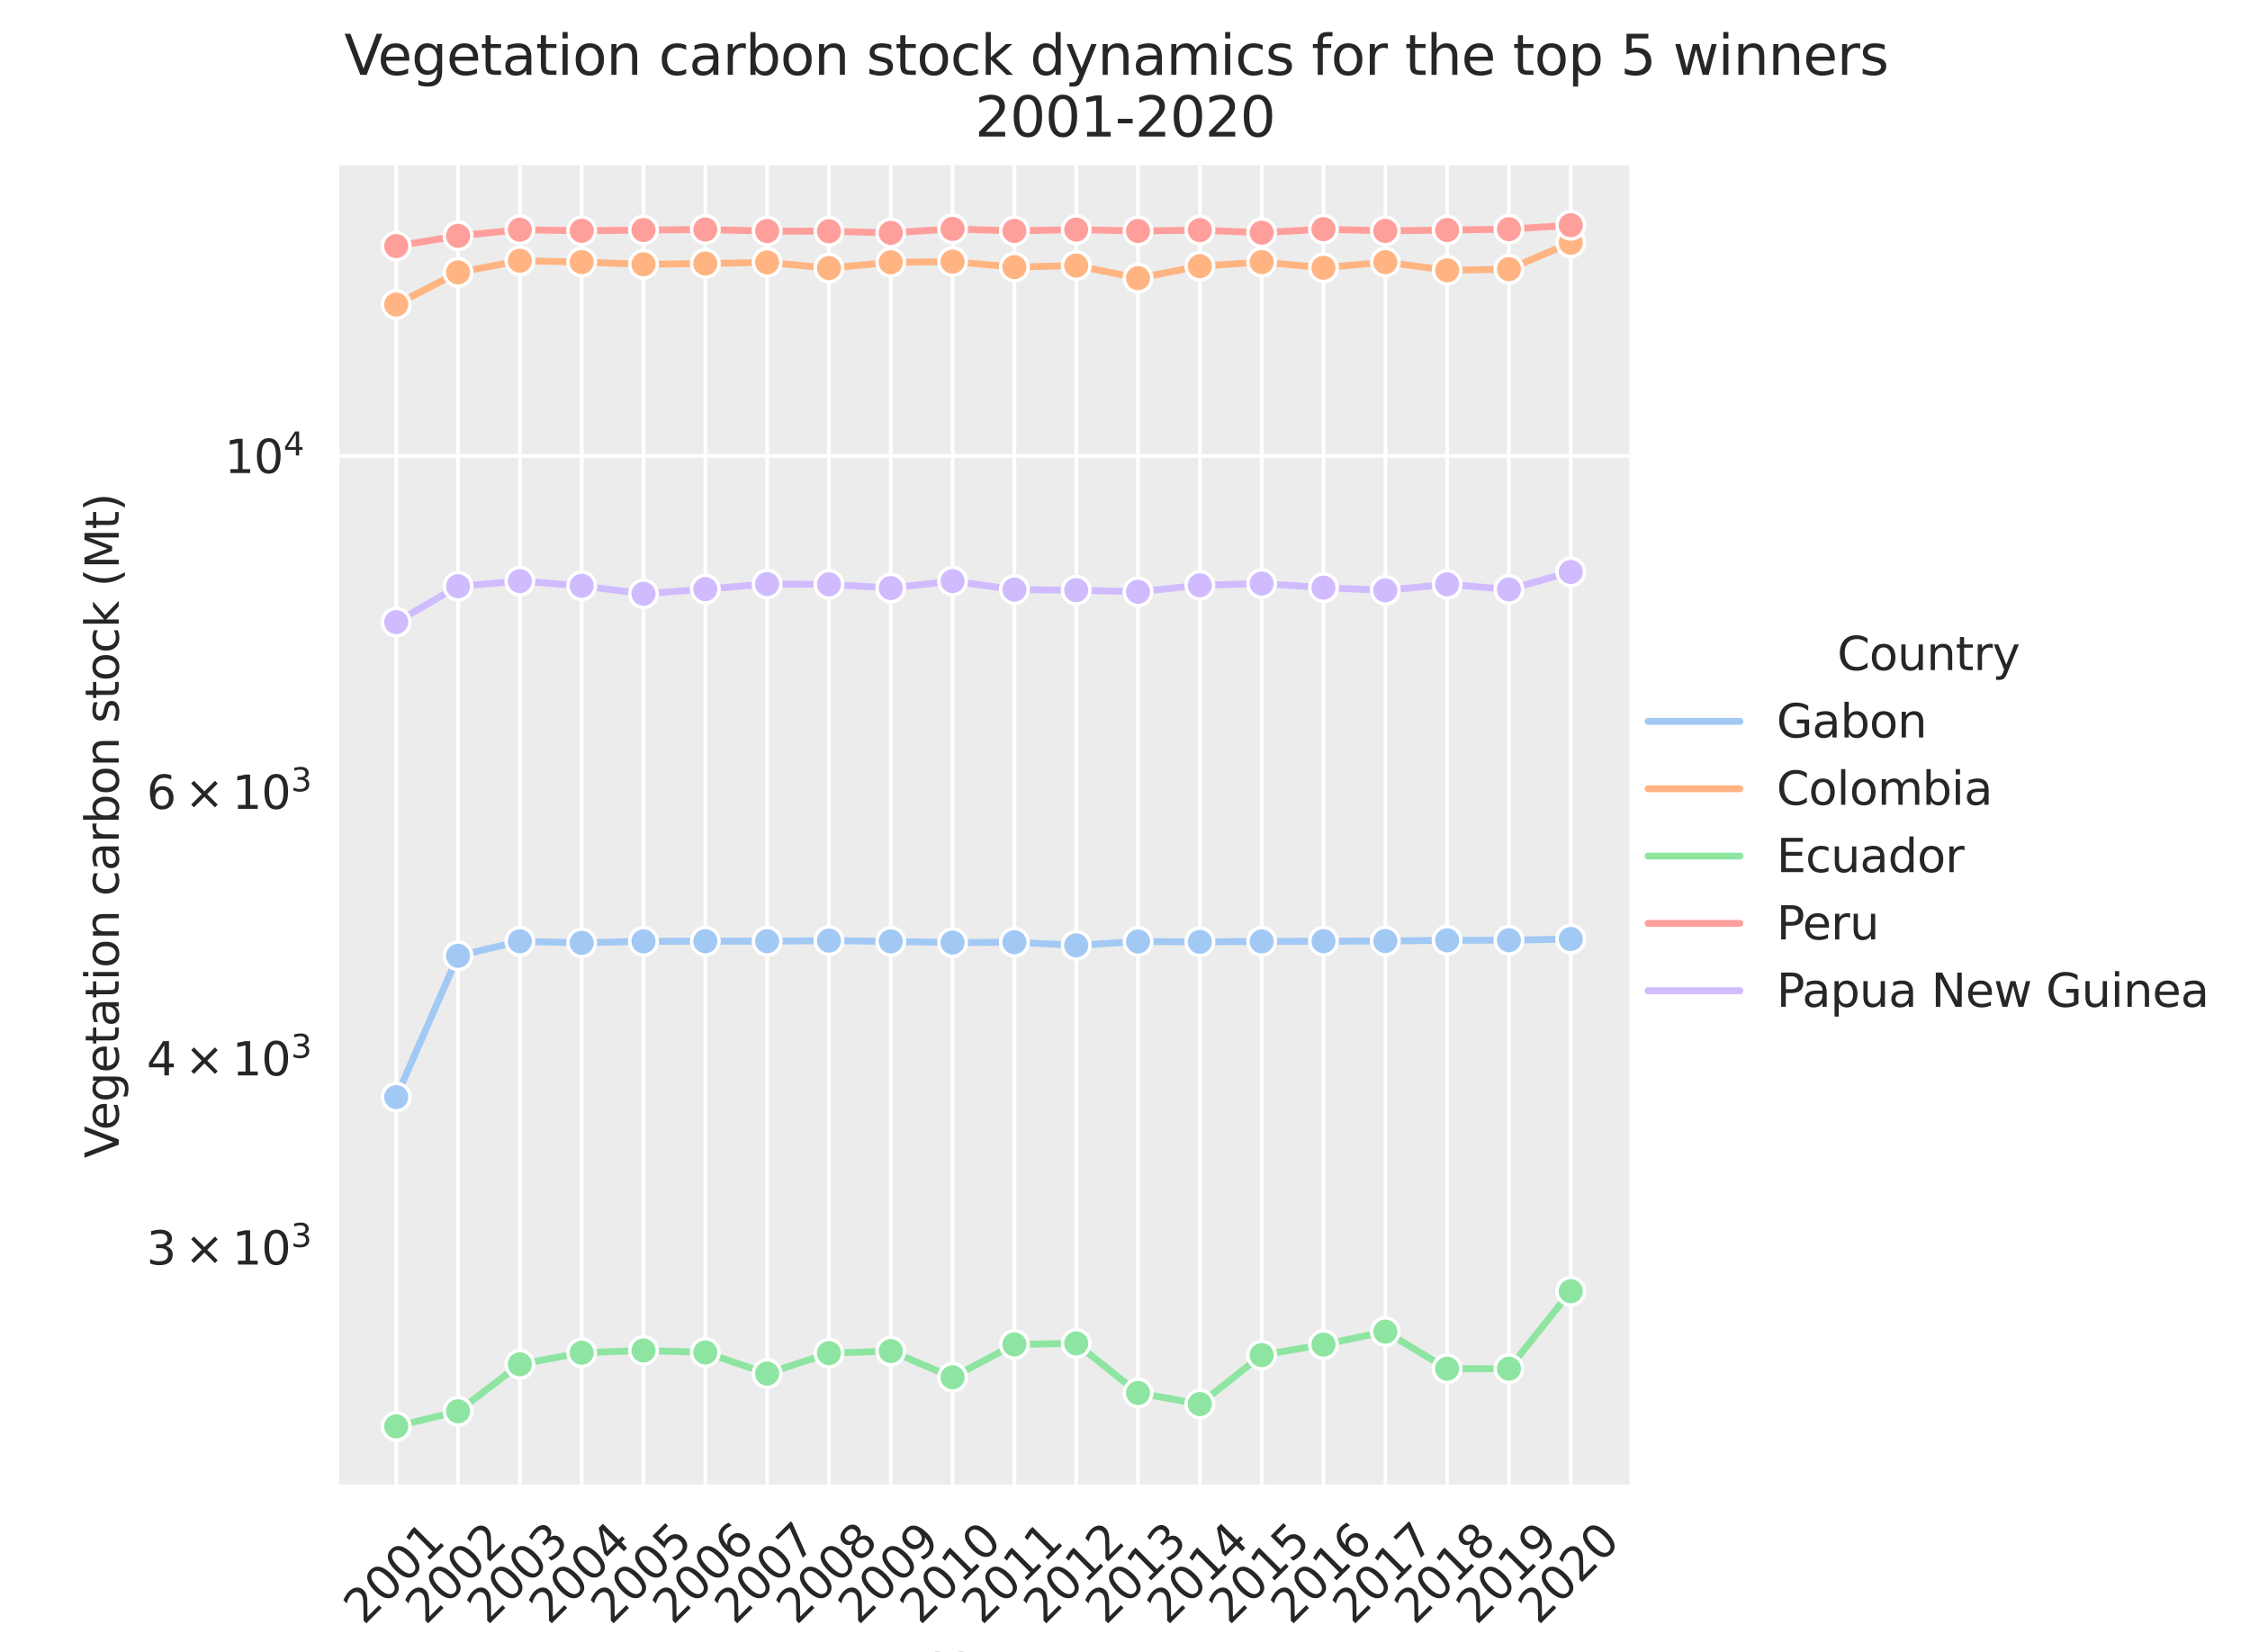 <?xml version="1.0" encoding="utf-8" standalone="no"?>
<!DOCTYPE svg PUBLIC "-//W3C//DTD SVG 1.1//EN"
  "http://www.w3.org/Graphics/SVG/1.1/DTD/svg11.dtd">
<svg xmlns:xlink="http://www.w3.org/1999/xlink" width="490.32pt" height="360pt" viewBox="0 0 490.32 360" xmlns="http://www.w3.org/2000/svg" version="1.1">
 <defs>
  <style type="text/css">*{stroke-linejoin: round; stroke-linecap: butt}</style>
 </defs>
 <g id="figure_1">
  <g id="patch_1">
   <path d="M 0 360 
L 490.32 360 
L 490.32 0 
L 0 0 
z
" style="fill: #ffffff"/>
  </g>
  <g id="axes_1">
   <g id="patch_2">
    <path d="M 73.548 324 
L 355.097 324 
L 355.097 36 
L 73.548 36 
z
" style="fill: #ececec"/>
   </g>
   <g id="matplotlib.axis_1">
    <g id="xtick_1">
     <g id="line2d_1">
      <path d="M 86.346 324 
L 86.346 36 
" clip-path="url(#ped0348fc4e)" style="fill: none; stroke: #ffffff; stroke-width: 0.8; stroke-linecap: round"/>
     </g>
     <g id="text_1">
      <!-- 2001 -->
      <g style="fill: #262626" transform="translate(79.299 354.369)rotate(-45)scale(0.1 -0.1)">
       <defs>
        <path id="DejaVuSans-32" d="M 1228 531 
L 3431 531 
L 3431 0 
L 469 0 
L 469 531 
Q 828 903 1448 1529 
Q 2069 2156 2228 2338 
Q 2531 2678 2651 2914 
Q 2772 3150 2772 3378 
Q 2772 3750 2511 3984 
Q 2250 4219 1831 4219 
Q 1534 4219 1204 4116 
Q 875 4013 500 3803 
L 500 4441 
Q 881 4594 1212 4672 
Q 1544 4750 1819 4750 
Q 2544 4750 2975 4387 
Q 3406 4025 3406 3419 
Q 3406 3131 3298 2873 
Q 3191 2616 2906 2266 
Q 2828 2175 2409 1742 
Q 1991 1309 1228 531 
z
" transform="scale(0.016)"/>
        <path id="DejaVuSans-30" d="M 2034 4250 
Q 1547 4250 1301 3770 
Q 1056 3291 1056 2328 
Q 1056 1369 1301 889 
Q 1547 409 2034 409 
Q 2525 409 2770 889 
Q 3016 1369 3016 2328 
Q 3016 3291 2770 3770 
Q 2525 4250 2034 4250 
z
M 2034 4750 
Q 2819 4750 3233 4129 
Q 3647 3509 3647 2328 
Q 3647 1150 3233 529 
Q 2819 -91 2034 -91 
Q 1250 -91 836 529 
Q 422 1150 422 2328 
Q 422 3509 836 4129 
Q 1250 4750 2034 4750 
z
" transform="scale(0.016)"/>
        <path id="DejaVuSans-31" d="M 794 531 
L 1825 531 
L 1825 4091 
L 703 3866 
L 703 4441 
L 1819 4666 
L 2450 4666 
L 2450 531 
L 3481 531 
L 3481 0 
L 794 0 
L 794 531 
z
" transform="scale(0.016)"/>
       </defs>
       <use xlink:href="#DejaVuSans-32"/>
       <use xlink:href="#DejaVuSans-30" x="63.623"/>
       <use xlink:href="#DejaVuSans-30" x="127.246"/>
       <use xlink:href="#DejaVuSans-31" x="190.869"/>
      </g>
     </g>
    </g>
    <g id="xtick_2">
     <g id="line2d_2">
      <path d="M 99.817 324 
L 99.817 36 
" clip-path="url(#ped0348fc4e)" style="fill: none; stroke: #ffffff; stroke-width: 0.8; stroke-linecap: round"/>
     </g>
     <g id="text_2">
      <!-- 2002 -->
      <g style="fill: #262626" transform="translate(92.77 354.369)rotate(-45)scale(0.1 -0.1)">
       <use xlink:href="#DejaVuSans-32"/>
       <use xlink:href="#DejaVuSans-30" x="63.623"/>
       <use xlink:href="#DejaVuSans-30" x="127.246"/>
       <use xlink:href="#DejaVuSans-32" x="190.869"/>
      </g>
     </g>
    </g>
    <g id="xtick_3">
     <g id="line2d_3">
      <path d="M 113.288 324 
L 113.288 36 
" clip-path="url(#ped0348fc4e)" style="fill: none; stroke: #ffffff; stroke-width: 0.8; stroke-linecap: round"/>
     </g>
     <g id="text_3">
      <!-- 2003 -->
      <g style="fill: #262626" transform="translate(106.241 354.369)rotate(-45)scale(0.1 -0.1)">
       <defs>
        <path id="DejaVuSans-33" d="M 2597 2516 
Q 3050 2419 3304 2112 
Q 3559 1806 3559 1356 
Q 3559 666 3084 287 
Q 2609 -91 1734 -91 
Q 1441 -91 1130 -33 
Q 819 25 488 141 
L 488 750 
Q 750 597 1062 519 
Q 1375 441 1716 441 
Q 2309 441 2620 675 
Q 2931 909 2931 1356 
Q 2931 1769 2642 2001 
Q 2353 2234 1838 2234 
L 1294 2234 
L 1294 2753 
L 1863 2753 
Q 2328 2753 2575 2939 
Q 2822 3125 2822 3475 
Q 2822 3834 2567 4026 
Q 2313 4219 1838 4219 
Q 1578 4219 1281 4162 
Q 984 4106 628 3988 
L 628 4550 
Q 988 4650 1302 4700 
Q 1616 4750 1894 4750 
Q 2613 4750 3031 4423 
Q 3450 4097 3450 3541 
Q 3450 3153 3228 2886 
Q 3006 2619 2597 2516 
z
" transform="scale(0.016)"/>
       </defs>
       <use xlink:href="#DejaVuSans-32"/>
       <use xlink:href="#DejaVuSans-30" x="63.623"/>
       <use xlink:href="#DejaVuSans-30" x="127.246"/>
       <use xlink:href="#DejaVuSans-33" x="190.869"/>
      </g>
     </g>
    </g>
    <g id="xtick_4">
     <g id="line2d_4">
      <path d="M 126.759 324 
L 126.759 36 
" clip-path="url(#ped0348fc4e)" style="fill: none; stroke: #ffffff; stroke-width: 0.8; stroke-linecap: round"/>
     </g>
     <g id="text_4">
      <!-- 2004 -->
      <g style="fill: #262626" transform="translate(119.713 354.369)rotate(-45)scale(0.1 -0.1)">
       <defs>
        <path id="DejaVuSans-34" d="M 2419 4116 
L 825 1625 
L 2419 1625 
L 2419 4116 
z
M 2253 4666 
L 3047 4666 
L 3047 1625 
L 3713 1625 
L 3713 1100 
L 3047 1100 
L 3047 0 
L 2419 0 
L 2419 1100 
L 313 1100 
L 313 1709 
L 2253 4666 
z
" transform="scale(0.016)"/>
       </defs>
       <use xlink:href="#DejaVuSans-32"/>
       <use xlink:href="#DejaVuSans-30" x="63.623"/>
       <use xlink:href="#DejaVuSans-30" x="127.246"/>
       <use xlink:href="#DejaVuSans-34" x="190.869"/>
      </g>
     </g>
    </g>
    <g id="xtick_5">
     <g id="line2d_5">
      <path d="M 140.231 324 
L 140.231 36 
" clip-path="url(#ped0348fc4e)" style="fill: none; stroke: #ffffff; stroke-width: 0.8; stroke-linecap: round"/>
     </g>
     <g id="text_5">
      <!-- 2005 -->
      <g style="fill: #262626" transform="translate(133.184 354.369)rotate(-45)scale(0.1 -0.1)">
       <defs>
        <path id="DejaVuSans-35" d="M 691 4666 
L 3169 4666 
L 3169 4134 
L 1269 4134 
L 1269 2991 
Q 1406 3038 1543 3061 
Q 1681 3084 1819 3084 
Q 2600 3084 3056 2656 
Q 3513 2228 3513 1497 
Q 3513 744 3044 326 
Q 2575 -91 1722 -91 
Q 1428 -91 1123 -41 
Q 819 9 494 109 
L 494 744 
Q 775 591 1075 516 
Q 1375 441 1709 441 
Q 2250 441 2565 725 
Q 2881 1009 2881 1497 
Q 2881 1984 2565 2268 
Q 2250 2553 1709 2553 
Q 1456 2553 1204 2497 
Q 953 2441 691 2322 
L 691 4666 
z
" transform="scale(0.016)"/>
       </defs>
       <use xlink:href="#DejaVuSans-32"/>
       <use xlink:href="#DejaVuSans-30" x="63.623"/>
       <use xlink:href="#DejaVuSans-30" x="127.246"/>
       <use xlink:href="#DejaVuSans-35" x="190.869"/>
      </g>
     </g>
    </g>
    <g id="xtick_6">
     <g id="line2d_6">
      <path d="M 153.702 324 
L 153.702 36 
" clip-path="url(#ped0348fc4e)" style="fill: none; stroke: #ffffff; stroke-width: 0.8; stroke-linecap: round"/>
     </g>
     <g id="text_6">
      <!-- 2006 -->
      <g style="fill: #262626" transform="translate(146.655 354.369)rotate(-45)scale(0.1 -0.1)">
       <defs>
        <path id="DejaVuSans-36" d="M 2113 2584 
Q 1688 2584 1439 2293 
Q 1191 2003 1191 1497 
Q 1191 994 1439 701 
Q 1688 409 2113 409 
Q 2538 409 2786 701 
Q 3034 994 3034 1497 
Q 3034 2003 2786 2293 
Q 2538 2584 2113 2584 
z
M 3366 4563 
L 3366 3988 
Q 3128 4100 2886 4159 
Q 2644 4219 2406 4219 
Q 1781 4219 1451 3797 
Q 1122 3375 1075 2522 
Q 1259 2794 1537 2939 
Q 1816 3084 2150 3084 
Q 2853 3084 3261 2657 
Q 3669 2231 3669 1497 
Q 3669 778 3244 343 
Q 2819 -91 2113 -91 
Q 1303 -91 875 529 
Q 447 1150 447 2328 
Q 447 3434 972 4092 
Q 1497 4750 2381 4750 
Q 2619 4750 2861 4703 
Q 3103 4656 3366 4563 
z
" transform="scale(0.016)"/>
       </defs>
       <use xlink:href="#DejaVuSans-32"/>
       <use xlink:href="#DejaVuSans-30" x="63.623"/>
       <use xlink:href="#DejaVuSans-30" x="127.246"/>
       <use xlink:href="#DejaVuSans-36" x="190.869"/>
      </g>
     </g>
    </g>
    <g id="xtick_7">
     <g id="line2d_7">
      <path d="M 167.173 324 
L 167.173 36 
" clip-path="url(#ped0348fc4e)" style="fill: none; stroke: #ffffff; stroke-width: 0.8; stroke-linecap: round"/>
     </g>
     <g id="text_7">
      <!-- 2007 -->
      <g style="fill: #262626" transform="translate(160.126 354.369)rotate(-45)scale(0.1 -0.1)">
       <defs>
        <path id="DejaVuSans-37" d="M 525 4666 
L 3525 4666 
L 3525 4397 
L 1831 0 
L 1172 0 
L 2766 4134 
L 525 4134 
L 525 4666 
z
" transform="scale(0.016)"/>
       </defs>
       <use xlink:href="#DejaVuSans-32"/>
       <use xlink:href="#DejaVuSans-30" x="63.623"/>
       <use xlink:href="#DejaVuSans-30" x="127.246"/>
       <use xlink:href="#DejaVuSans-37" x="190.869"/>
      </g>
     </g>
    </g>
    <g id="xtick_8">
     <g id="line2d_8">
      <path d="M 180.644 324 
L 180.644 36 
" clip-path="url(#ped0348fc4e)" style="fill: none; stroke: #ffffff; stroke-width: 0.8; stroke-linecap: round"/>
     </g>
     <g id="text_8">
      <!-- 2008 -->
      <g style="fill: #262626" transform="translate(173.598 354.369)rotate(-45)scale(0.1 -0.1)">
       <defs>
        <path id="DejaVuSans-38" d="M 2034 2216 
Q 1584 2216 1326 1975 
Q 1069 1734 1069 1313 
Q 1069 891 1326 650 
Q 1584 409 2034 409 
Q 2484 409 2743 651 
Q 3003 894 3003 1313 
Q 3003 1734 2745 1975 
Q 2488 2216 2034 2216 
z
M 1403 2484 
Q 997 2584 770 2862 
Q 544 3141 544 3541 
Q 544 4100 942 4425 
Q 1341 4750 2034 4750 
Q 2731 4750 3128 4425 
Q 3525 4100 3525 3541 
Q 3525 3141 3298 2862 
Q 3072 2584 2669 2484 
Q 3125 2378 3379 2068 
Q 3634 1759 3634 1313 
Q 3634 634 3220 271 
Q 2806 -91 2034 -91 
Q 1263 -91 848 271 
Q 434 634 434 1313 
Q 434 1759 690 2068 
Q 947 2378 1403 2484 
z
M 1172 3481 
Q 1172 3119 1398 2916 
Q 1625 2713 2034 2713 
Q 2441 2713 2670 2916 
Q 2900 3119 2900 3481 
Q 2900 3844 2670 4047 
Q 2441 4250 2034 4250 
Q 1625 4250 1398 4047 
Q 1172 3844 1172 3481 
z
" transform="scale(0.016)"/>
       </defs>
       <use xlink:href="#DejaVuSans-32"/>
       <use xlink:href="#DejaVuSans-30" x="63.623"/>
       <use xlink:href="#DejaVuSans-30" x="127.246"/>
       <use xlink:href="#DejaVuSans-38" x="190.869"/>
      </g>
     </g>
    </g>
    <g id="xtick_9">
     <g id="line2d_9">
      <path d="M 194.116 324 
L 194.116 36 
" clip-path="url(#ped0348fc4e)" style="fill: none; stroke: #ffffff; stroke-width: 0.8; stroke-linecap: round"/>
     </g>
     <g id="text_9">
      <!-- 2009 -->
      <g style="fill: #262626" transform="translate(187.069 354.369)rotate(-45)scale(0.1 -0.1)">
       <defs>
        <path id="DejaVuSans-39" d="M 703 97 
L 703 672 
Q 941 559 1184 500 
Q 1428 441 1663 441 
Q 2288 441 2617 861 
Q 2947 1281 2994 2138 
Q 2813 1869 2534 1725 
Q 2256 1581 1919 1581 
Q 1219 1581 811 2004 
Q 403 2428 403 3163 
Q 403 3881 828 4315 
Q 1253 4750 1959 4750 
Q 2769 4750 3195 4129 
Q 3622 3509 3622 2328 
Q 3622 1225 3098 567 
Q 2575 -91 1691 -91 
Q 1453 -91 1209 -44 
Q 966 3 703 97 
z
M 1959 2075 
Q 2384 2075 2632 2365 
Q 2881 2656 2881 3163 
Q 2881 3666 2632 3958 
Q 2384 4250 1959 4250 
Q 1534 4250 1286 3958 
Q 1038 3666 1038 3163 
Q 1038 2656 1286 2365 
Q 1534 2075 1959 2075 
z
" transform="scale(0.016)"/>
       </defs>
       <use xlink:href="#DejaVuSans-32"/>
       <use xlink:href="#DejaVuSans-30" x="63.623"/>
       <use xlink:href="#DejaVuSans-30" x="127.246"/>
       <use xlink:href="#DejaVuSans-39" x="190.869"/>
      </g>
     </g>
    </g>
    <g id="xtick_10">
     <g id="line2d_10">
      <path d="M 207.587 324 
L 207.587 36 
" clip-path="url(#ped0348fc4e)" style="fill: none; stroke: #ffffff; stroke-width: 0.8; stroke-linecap: round"/>
     </g>
     <g id="text_10">
      <!-- 2010 -->
      <g style="fill: #262626" transform="translate(200.54 354.369)rotate(-45)scale(0.1 -0.1)">
       <use xlink:href="#DejaVuSans-32"/>
       <use xlink:href="#DejaVuSans-30" x="63.623"/>
       <use xlink:href="#DejaVuSans-31" x="127.246"/>
       <use xlink:href="#DejaVuSans-30" x="190.869"/>
      </g>
     </g>
    </g>
    <g id="xtick_11">
     <g id="line2d_11">
      <path d="M 221.058 324 
L 221.058 36 
" clip-path="url(#ped0348fc4e)" style="fill: none; stroke: #ffffff; stroke-width: 0.8; stroke-linecap: round"/>
     </g>
     <g id="text_11">
      <!-- 2011 -->
      <g style="fill: #262626" transform="translate(214.011 354.369)rotate(-45)scale(0.1 -0.1)">
       <use xlink:href="#DejaVuSans-32"/>
       <use xlink:href="#DejaVuSans-30" x="63.623"/>
       <use xlink:href="#DejaVuSans-31" x="127.246"/>
       <use xlink:href="#DejaVuSans-31" x="190.869"/>
      </g>
     </g>
    </g>
    <g id="xtick_12">
     <g id="line2d_12">
      <path d="M 234.529 324 
L 234.529 36 
" clip-path="url(#ped0348fc4e)" style="fill: none; stroke: #ffffff; stroke-width: 0.8; stroke-linecap: round"/>
     </g>
     <g id="text_12">
      <!-- 2012 -->
      <g style="fill: #262626" transform="translate(227.482 354.369)rotate(-45)scale(0.1 -0.1)">
       <use xlink:href="#DejaVuSans-32"/>
       <use xlink:href="#DejaVuSans-30" x="63.623"/>
       <use xlink:href="#DejaVuSans-31" x="127.246"/>
       <use xlink:href="#DejaVuSans-32" x="190.869"/>
      </g>
     </g>
    </g>
    <g id="xtick_13">
     <g id="line2d_13">
      <path d="M 248 324 
L 248 36 
" clip-path="url(#ped0348fc4e)" style="fill: none; stroke: #ffffff; stroke-width: 0.8; stroke-linecap: round"/>
     </g>
     <g id="text_13">
      <!-- 2013 -->
      <g style="fill: #262626" transform="translate(240.954 354.369)rotate(-45)scale(0.1 -0.1)">
       <use xlink:href="#DejaVuSans-32"/>
       <use xlink:href="#DejaVuSans-30" x="63.623"/>
       <use xlink:href="#DejaVuSans-31" x="127.246"/>
       <use xlink:href="#DejaVuSans-33" x="190.869"/>
      </g>
     </g>
    </g>
    <g id="xtick_14">
     <g id="line2d_14">
      <path d="M 261.472 324 
L 261.472 36 
" clip-path="url(#ped0348fc4e)" style="fill: none; stroke: #ffffff; stroke-width: 0.8; stroke-linecap: round"/>
     </g>
     <g id="text_14">
      <!-- 2014 -->
      <g style="fill: #262626" transform="translate(254.425 354.369)rotate(-45)scale(0.1 -0.1)">
       <use xlink:href="#DejaVuSans-32"/>
       <use xlink:href="#DejaVuSans-30" x="63.623"/>
       <use xlink:href="#DejaVuSans-31" x="127.246"/>
       <use xlink:href="#DejaVuSans-34" x="190.869"/>
      </g>
     </g>
    </g>
    <g id="xtick_15">
     <g id="line2d_15">
      <path d="M 274.943 324 
L 274.943 36 
" clip-path="url(#ped0348fc4e)" style="fill: none; stroke: #ffffff; stroke-width: 0.8; stroke-linecap: round"/>
     </g>
     <g id="text_15">
      <!-- 2015 -->
      <g style="fill: #262626" transform="translate(267.896 354.369)rotate(-45)scale(0.1 -0.1)">
       <use xlink:href="#DejaVuSans-32"/>
       <use xlink:href="#DejaVuSans-30" x="63.623"/>
       <use xlink:href="#DejaVuSans-31" x="127.246"/>
       <use xlink:href="#DejaVuSans-35" x="190.869"/>
      </g>
     </g>
    </g>
    <g id="xtick_16">
     <g id="line2d_16">
      <path d="M 288.414 324 
L 288.414 36 
" clip-path="url(#ped0348fc4e)" style="fill: none; stroke: #ffffff; stroke-width: 0.8; stroke-linecap: round"/>
     </g>
     <g id="text_16">
      <!-- 2016 -->
      <g style="fill: #262626" transform="translate(281.367 354.369)rotate(-45)scale(0.1 -0.1)">
       <use xlink:href="#DejaVuSans-32"/>
       <use xlink:href="#DejaVuSans-30" x="63.623"/>
       <use xlink:href="#DejaVuSans-31" x="127.246"/>
       <use xlink:href="#DejaVuSans-36" x="190.869"/>
      </g>
     </g>
    </g>
    <g id="xtick_17">
     <g id="line2d_17">
      <path d="M 301.885 324 
L 301.885 36 
" clip-path="url(#ped0348fc4e)" style="fill: none; stroke: #ffffff; stroke-width: 0.8; stroke-linecap: round"/>
     </g>
     <g id="text_17">
      <!-- 2017 -->
      <g style="fill: #262626" transform="translate(294.839 354.369)rotate(-45)scale(0.1 -0.1)">
       <use xlink:href="#DejaVuSans-32"/>
       <use xlink:href="#DejaVuSans-30" x="63.623"/>
       <use xlink:href="#DejaVuSans-31" x="127.246"/>
       <use xlink:href="#DejaVuSans-37" x="190.869"/>
      </g>
     </g>
    </g>
    <g id="xtick_18">
     <g id="line2d_18">
      <path d="M 315.357 324 
L 315.357 36 
" clip-path="url(#ped0348fc4e)" style="fill: none; stroke: #ffffff; stroke-width: 0.8; stroke-linecap: round"/>
     </g>
     <g id="text_18">
      <!-- 2018 -->
      <g style="fill: #262626" transform="translate(308.31 354.369)rotate(-45)scale(0.1 -0.1)">
       <use xlink:href="#DejaVuSans-32"/>
       <use xlink:href="#DejaVuSans-30" x="63.623"/>
       <use xlink:href="#DejaVuSans-31" x="127.246"/>
       <use xlink:href="#DejaVuSans-38" x="190.869"/>
      </g>
     </g>
    </g>
    <g id="xtick_19">
     <g id="line2d_19">
      <path d="M 328.828 324 
L 328.828 36 
" clip-path="url(#ped0348fc4e)" style="fill: none; stroke: #ffffff; stroke-width: 0.8; stroke-linecap: round"/>
     </g>
     <g id="text_19">
      <!-- 2019 -->
      <g style="fill: #262626" transform="translate(321.781 354.369)rotate(-45)scale(0.1 -0.1)">
       <use xlink:href="#DejaVuSans-32"/>
       <use xlink:href="#DejaVuSans-30" x="63.623"/>
       <use xlink:href="#DejaVuSans-31" x="127.246"/>
       <use xlink:href="#DejaVuSans-39" x="190.869"/>
      </g>
     </g>
    </g>
    <g id="xtick_20">
     <g id="line2d_20">
      <path d="M 342.299 324 
L 342.299 36 
" clip-path="url(#ped0348fc4e)" style="fill: none; stroke: #ffffff; stroke-width: 0.8; stroke-linecap: round"/>
     </g>
     <g id="text_20">
      <!-- 2020 -->
      <g style="fill: #262626" transform="translate(335.252 354.369)rotate(-45)scale(0.1 -0.1)">
       <use xlink:href="#DejaVuSans-32"/>
       <use xlink:href="#DejaVuSans-30" x="63.623"/>
       <use xlink:href="#DejaVuSans-32" x="127.246"/>
       <use xlink:href="#DejaVuSans-30" x="190.869"/>
      </g>
     </g>
    </g>
    <g id="text_21">
     <!-- Year -->
     <g style="fill: #262626" transform="translate(203.735 367.438)scale(0.1 -0.1)">
      <defs>
       <path id="DejaVuSans-59" d="M -13 4666 
L 666 4666 
L 1959 2747 
L 3244 4666 
L 3922 4666 
L 2272 2222 
L 2272 0 
L 1638 0 
L 1638 2222 
L -13 4666 
z
" transform="scale(0.016)"/>
       <path id="DejaVuSans-65" d="M 3597 1894 
L 3597 1613 
L 953 1613 
Q 991 1019 1311 708 
Q 1631 397 2203 397 
Q 2534 397 2845 478 
Q 3156 559 3463 722 
L 3463 178 
Q 3153 47 2828 -22 
Q 2503 -91 2169 -91 
Q 1331 -91 842 396 
Q 353 884 353 1716 
Q 353 2575 817 3079 
Q 1281 3584 2069 3584 
Q 2775 3584 3186 3129 
Q 3597 2675 3597 1894 
z
M 3022 2063 
Q 3016 2534 2758 2815 
Q 2500 3097 2075 3097 
Q 1594 3097 1305 2825 
Q 1016 2553 972 2059 
L 3022 2063 
z
" transform="scale(0.016)"/>
       <path id="DejaVuSans-61" d="M 2194 1759 
Q 1497 1759 1228 1600 
Q 959 1441 959 1056 
Q 959 750 1161 570 
Q 1363 391 1709 391 
Q 2188 391 2477 730 
Q 2766 1069 2766 1631 
L 2766 1759 
L 2194 1759 
z
M 3341 1997 
L 3341 0 
L 2766 0 
L 2766 531 
Q 2569 213 2275 61 
Q 1981 -91 1556 -91 
Q 1019 -91 701 211 
Q 384 513 384 1019 
Q 384 1609 779 1909 
Q 1175 2209 1959 2209 
L 2766 2209 
L 2766 2266 
Q 2766 2663 2505 2880 
Q 2244 3097 1772 3097 
Q 1472 3097 1187 3025 
Q 903 2953 641 2809 
L 641 3341 
Q 956 3463 1253 3523 
Q 1550 3584 1831 3584 
Q 2591 3584 2966 3190 
Q 3341 2797 3341 1997 
z
" transform="scale(0.016)"/>
       <path id="DejaVuSans-72" d="M 2631 2963 
Q 2534 3019 2420 3045 
Q 2306 3072 2169 3072 
Q 1681 3072 1420 2755 
Q 1159 2438 1159 1844 
L 1159 0 
L 581 0 
L 581 3500 
L 1159 3500 
L 1159 2956 
Q 1341 3275 1631 3429 
Q 1922 3584 2338 3584 
Q 2397 3584 2469 3576 
Q 2541 3569 2628 3553 
L 2631 2963 
z
" transform="scale(0.016)"/>
      </defs>
      <use xlink:href="#DejaVuSans-59"/>
      <use xlink:href="#DejaVuSans-65" x="47.834"/>
      <use xlink:href="#DejaVuSans-61" x="109.357"/>
      <use xlink:href="#DejaVuSans-72" x="170.637"/>
     </g>
    </g>
   </g>
   <g id="matplotlib.axis_2">
    <g id="ytick_1">
     <g id="line2d_21">
      <path d="M 73.548 99.375 
L 355.097 99.375 
" clip-path="url(#ped0348fc4e)" style="fill: none; stroke: #ffffff; stroke-width: 0.8; stroke-linecap: round"/>
     </g>
     <g id="text_22">
      <!-- $\mathdefault{10^{4}}$ -->
      <g style="fill: #262626" transform="translate(48.948 103.174)scale(0.1 -0.1)">
       <use xlink:href="#DejaVuSans-31" transform="translate(0 0.684)"/>
       <use xlink:href="#DejaVuSans-30" transform="translate(63.623 0.684)"/>
       <use xlink:href="#DejaVuSans-34" transform="translate(128.203 38.966)scale(0.7)"/>
      </g>
     </g>
    </g>
    <g id="ytick_2">
     <g id="text_23">
      <!-- $\mathdefault{3\times10^{3}}$ -->
      <g style="fill: #262626" transform="translate(31.948 275.71)scale(0.1 -0.1)">
       <defs>
        <path id="DejaVuSans-d7" d="M 4488 3438 
L 3059 2003 
L 4488 575 
L 4116 197 
L 2681 1631 
L 1247 197 
L 878 575 
L 2303 2003 
L 878 3438 
L 1247 3816 
L 2681 2381 
L 4116 3816 
L 4488 3438 
z
" transform="scale(0.016)"/>
       </defs>
       <use xlink:href="#DejaVuSans-33" transform="translate(0 0.766)"/>
       <use xlink:href="#DejaVuSans-d7" transform="translate(83.105 0.766)"/>
       <use xlink:href="#DejaVuSans-31" transform="translate(186.377 0.766)"/>
       <use xlink:href="#DejaVuSans-30" transform="translate(250 0.766)"/>
       <use xlink:href="#DejaVuSans-33" transform="translate(314.58 39.047)scale(0.7)"/>
      </g>
     </g>
    </g>
    <g id="ytick_3">
     <g id="text_24">
      <!-- $\mathdefault{4\times10^{3}}$ -->
      <g style="fill: #262626" transform="translate(31.948 234.484)scale(0.1 -0.1)">
       <use xlink:href="#DejaVuSans-34" transform="translate(0 0.766)"/>
       <use xlink:href="#DejaVuSans-d7" transform="translate(83.105 0.766)"/>
       <use xlink:href="#DejaVuSans-31" transform="translate(186.377 0.766)"/>
       <use xlink:href="#DejaVuSans-30" transform="translate(250 0.766)"/>
       <use xlink:href="#DejaVuSans-33" transform="translate(314.58 39.047)scale(0.7)"/>
      </g>
     </g>
    </g>
    <g id="ytick_4"/>
    <g id="ytick_5">
     <g id="text_25">
      <!-- $\mathdefault{6\times10^{3}}$ -->
      <g style="fill: #262626" transform="translate(31.948 176.378)scale(0.1 -0.1)">
       <use xlink:href="#DejaVuSans-36" transform="translate(0 0.766)"/>
       <use xlink:href="#DejaVuSans-d7" transform="translate(83.105 0.766)"/>
       <use xlink:href="#DejaVuSans-31" transform="translate(186.377 0.766)"/>
       <use xlink:href="#DejaVuSans-30" transform="translate(250 0.766)"/>
       <use xlink:href="#DejaVuSans-33" transform="translate(314.58 39.047)scale(0.7)"/>
      </g>
     </g>
    </g>
    <g id="ytick_6"/>
    <g id="ytick_7"/>
    <g id="ytick_8"/>
    <g id="text_26">
     <!-- Vegetation carbon stock (Mt) -->
     <g style="fill: #262626" transform="translate(25.868 252.445)rotate(-90)scale(0.1 -0.1)">
      <defs>
       <path id="DejaVuSans-56" d="M 1831 0 
L 50 4666 
L 709 4666 
L 2188 738 
L 3669 4666 
L 4325 4666 
L 2547 0 
L 1831 0 
z
" transform="scale(0.016)"/>
       <path id="DejaVuSans-67" d="M 2906 1791 
Q 2906 2416 2648 2759 
Q 2391 3103 1925 3103 
Q 1463 3103 1205 2759 
Q 947 2416 947 1791 
Q 947 1169 1205 825 
Q 1463 481 1925 481 
Q 2391 481 2648 825 
Q 2906 1169 2906 1791 
z
M 3481 434 
Q 3481 -459 3084 -895 
Q 2688 -1331 1869 -1331 
Q 1566 -1331 1297 -1286 
Q 1028 -1241 775 -1147 
L 775 -588 
Q 1028 -725 1275 -790 
Q 1522 -856 1778 -856 
Q 2344 -856 2625 -561 
Q 2906 -266 2906 331 
L 2906 616 
Q 2728 306 2450 153 
Q 2172 0 1784 0 
Q 1141 0 747 490 
Q 353 981 353 1791 
Q 353 2603 747 3093 
Q 1141 3584 1784 3584 
Q 2172 3584 2450 3431 
Q 2728 3278 2906 2969 
L 2906 3500 
L 3481 3500 
L 3481 434 
z
" transform="scale(0.016)"/>
       <path id="DejaVuSans-74" d="M 1172 4494 
L 1172 3500 
L 2356 3500 
L 2356 3053 
L 1172 3053 
L 1172 1153 
Q 1172 725 1289 603 
Q 1406 481 1766 481 
L 2356 481 
L 2356 0 
L 1766 0 
Q 1100 0 847 248 
Q 594 497 594 1153 
L 594 3053 
L 172 3053 
L 172 3500 
L 594 3500 
L 594 4494 
L 1172 4494 
z
" transform="scale(0.016)"/>
       <path id="DejaVuSans-69" d="M 603 3500 
L 1178 3500 
L 1178 0 
L 603 0 
L 603 3500 
z
M 603 4863 
L 1178 4863 
L 1178 4134 
L 603 4134 
L 603 4863 
z
" transform="scale(0.016)"/>
       <path id="DejaVuSans-6f" d="M 1959 3097 
Q 1497 3097 1228 2736 
Q 959 2375 959 1747 
Q 959 1119 1226 758 
Q 1494 397 1959 397 
Q 2419 397 2687 759 
Q 2956 1122 2956 1747 
Q 2956 2369 2687 2733 
Q 2419 3097 1959 3097 
z
M 1959 3584 
Q 2709 3584 3137 3096 
Q 3566 2609 3566 1747 
Q 3566 888 3137 398 
Q 2709 -91 1959 -91 
Q 1206 -91 779 398 
Q 353 888 353 1747 
Q 353 2609 779 3096 
Q 1206 3584 1959 3584 
z
" transform="scale(0.016)"/>
       <path id="DejaVuSans-6e" d="M 3513 2113 
L 3513 0 
L 2938 0 
L 2938 2094 
Q 2938 2591 2744 2837 
Q 2550 3084 2163 3084 
Q 1697 3084 1428 2787 
Q 1159 2491 1159 1978 
L 1159 0 
L 581 0 
L 581 3500 
L 1159 3500 
L 1159 2956 
Q 1366 3272 1645 3428 
Q 1925 3584 2291 3584 
Q 2894 3584 3203 3211 
Q 3513 2838 3513 2113 
z
" transform="scale(0.016)"/>
       <path id="DejaVuSans-20" transform="scale(0.016)"/>
       <path id="DejaVuSans-63" d="M 3122 3366 
L 3122 2828 
Q 2878 2963 2633 3030 
Q 2388 3097 2138 3097 
Q 1578 3097 1268 2742 
Q 959 2388 959 1747 
Q 959 1106 1268 751 
Q 1578 397 2138 397 
Q 2388 397 2633 464 
Q 2878 531 3122 666 
L 3122 134 
Q 2881 22 2623 -34 
Q 2366 -91 2075 -91 
Q 1284 -91 818 406 
Q 353 903 353 1747 
Q 353 2603 823 3093 
Q 1294 3584 2113 3584 
Q 2378 3584 2631 3529 
Q 2884 3475 3122 3366 
z
" transform="scale(0.016)"/>
       <path id="DejaVuSans-62" d="M 3116 1747 
Q 3116 2381 2855 2742 
Q 2594 3103 2138 3103 
Q 1681 3103 1420 2742 
Q 1159 2381 1159 1747 
Q 1159 1113 1420 752 
Q 1681 391 2138 391 
Q 2594 391 2855 752 
Q 3116 1113 3116 1747 
z
M 1159 2969 
Q 1341 3281 1617 3432 
Q 1894 3584 2278 3584 
Q 2916 3584 3314 3078 
Q 3713 2572 3713 1747 
Q 3713 922 3314 415 
Q 2916 -91 2278 -91 
Q 1894 -91 1617 61 
Q 1341 213 1159 525 
L 1159 0 
L 581 0 
L 581 4863 
L 1159 4863 
L 1159 2969 
z
" transform="scale(0.016)"/>
       <path id="DejaVuSans-73" d="M 2834 3397 
L 2834 2853 
Q 2591 2978 2328 3040 
Q 2066 3103 1784 3103 
Q 1356 3103 1142 2972 
Q 928 2841 928 2578 
Q 928 2378 1081 2264 
Q 1234 2150 1697 2047 
L 1894 2003 
Q 2506 1872 2764 1633 
Q 3022 1394 3022 966 
Q 3022 478 2636 193 
Q 2250 -91 1575 -91 
Q 1294 -91 989 -36 
Q 684 19 347 128 
L 347 722 
Q 666 556 975 473 
Q 1284 391 1588 391 
Q 1994 391 2212 530 
Q 2431 669 2431 922 
Q 2431 1156 2273 1281 
Q 2116 1406 1581 1522 
L 1381 1569 
Q 847 1681 609 1914 
Q 372 2147 372 2553 
Q 372 3047 722 3315 
Q 1072 3584 1716 3584 
Q 2034 3584 2315 3537 
Q 2597 3491 2834 3397 
z
" transform="scale(0.016)"/>
       <path id="DejaVuSans-6b" d="M 581 4863 
L 1159 4863 
L 1159 1991 
L 2875 3500 
L 3609 3500 
L 1753 1863 
L 3688 0 
L 2938 0 
L 1159 1709 
L 1159 0 
L 581 0 
L 581 4863 
z
" transform="scale(0.016)"/>
       <path id="DejaVuSans-28" d="M 1984 4856 
Q 1566 4138 1362 3434 
Q 1159 2731 1159 2009 
Q 1159 1288 1364 580 
Q 1569 -128 1984 -844 
L 1484 -844 
Q 1016 -109 783 600 
Q 550 1309 550 2009 
Q 550 2706 781 3412 
Q 1013 4119 1484 4856 
L 1984 4856 
z
" transform="scale(0.016)"/>
       <path id="DejaVuSans-4d" d="M 628 4666 
L 1569 4666 
L 2759 1491 
L 3956 4666 
L 4897 4666 
L 4897 0 
L 4281 0 
L 4281 4097 
L 3078 897 
L 2444 897 
L 1241 4097 
L 1241 0 
L 628 0 
L 628 4666 
z
" transform="scale(0.016)"/>
       <path id="DejaVuSans-29" d="M 513 4856 
L 1013 4856 
Q 1481 4119 1714 3412 
Q 1947 2706 1947 2009 
Q 1947 1309 1714 600 
Q 1481 -109 1013 -844 
L 513 -844 
Q 928 -128 1133 580 
Q 1338 1288 1338 2009 
Q 1338 2731 1133 3434 
Q 928 4138 513 4856 
z
" transform="scale(0.016)"/>
      </defs>
      <use xlink:href="#DejaVuSans-56"/>
      <use xlink:href="#DejaVuSans-65" x="60.658"/>
      <use xlink:href="#DejaVuSans-67" x="122.182"/>
      <use xlink:href="#DejaVuSans-65" x="185.658"/>
      <use xlink:href="#DejaVuSans-74" x="247.182"/>
      <use xlink:href="#DejaVuSans-61" x="286.391"/>
      <use xlink:href="#DejaVuSans-74" x="347.67"/>
      <use xlink:href="#DejaVuSans-69" x="386.879"/>
      <use xlink:href="#DejaVuSans-6f" x="414.662"/>
      <use xlink:href="#DejaVuSans-6e" x="475.844"/>
      <use xlink:href="#DejaVuSans-20" x="539.223"/>
      <use xlink:href="#DejaVuSans-63" x="571.01"/>
      <use xlink:href="#DejaVuSans-61" x="625.99"/>
      <use xlink:href="#DejaVuSans-72" x="687.27"/>
      <use xlink:href="#DejaVuSans-62" x="728.383"/>
      <use xlink:href="#DejaVuSans-6f" x="791.859"/>
      <use xlink:href="#DejaVuSans-6e" x="853.041"/>
      <use xlink:href="#DejaVuSans-20" x="916.42"/>
      <use xlink:href="#DejaVuSans-73" x="948.207"/>
      <use xlink:href="#DejaVuSans-74" x="1000.307"/>
      <use xlink:href="#DejaVuSans-6f" x="1039.516"/>
      <use xlink:href="#DejaVuSans-63" x="1100.697"/>
      <use xlink:href="#DejaVuSans-6b" x="1155.678"/>
      <use xlink:href="#DejaVuSans-20" x="1213.588"/>
      <use xlink:href="#DejaVuSans-28" x="1245.375"/>
      <use xlink:href="#DejaVuSans-4d" x="1284.389"/>
      <use xlink:href="#DejaVuSans-74" x="1370.668"/>
      <use xlink:href="#DejaVuSans-29" x="1409.877"/>
     </g>
    </g>
   </g>
   <g id="PolyCollection_1"/>
   <g id="PolyCollection_2"/>
   <g id="PolyCollection_3"/>
   <g id="PolyCollection_4"/>
   <g id="PolyCollection_5"/>
   <g id="line2d_22">
    <path d="M 86.346 239.139 
L 99.817 208.338 
L 113.288 205.175 
L 126.759 205.513 
L 140.231 205.181 
L 153.702 205.155 
L 167.173 205.155 
L 180.644 205.03 
L 194.116 205.196 
L 207.587 205.451 
L 221.058 205.373 
L 234.529 206.055 
L 248 205.217 
L 261.472 205.299 
L 274.943 205.202 
L 288.414 205.151 
L 301.885 205.118 
L 315.357 204.963 
L 328.828 204.943 
L 342.299 204.682 
" clip-path="url(#ped0348fc4e)" style="fill: none; stroke: #a1c9f4; stroke-width: 1.5; stroke-linecap: round"/>
    <defs>
     <path id="mb208daca36" d="M 0 3 
C 0.796 3 1.559 2.684 2.121 2.121 
C 2.684 1.559 3 0.796 3 0 
C 3 -0.796 2.684 -1.559 2.121 -2.121 
C 1.559 -2.684 0.796 -3 0 -3 
C -0.796 -3 -1.559 -2.684 -2.121 -2.121 
C -2.684 -1.559 -3 -0.796 -3 0 
C -3 0.796 -2.684 1.559 -2.121 2.121 
C -1.559 2.684 -0.796 3 0 3 
z
" style="stroke: #ffffff; stroke-width: 0.75"/>
    </defs>
    <g clip-path="url(#ped0348fc4e)">
     <use xlink:href="#mb208daca36" x="86.346" y="239.139" style="fill: #a1c9f4; stroke: #ffffff; stroke-width: 0.75"/>
     <use xlink:href="#mb208daca36" x="99.817" y="208.338" style="fill: #a1c9f4; stroke: #ffffff; stroke-width: 0.75"/>
     <use xlink:href="#mb208daca36" x="113.288" y="205.175" style="fill: #a1c9f4; stroke: #ffffff; stroke-width: 0.75"/>
     <use xlink:href="#mb208daca36" x="126.759" y="205.513" style="fill: #a1c9f4; stroke: #ffffff; stroke-width: 0.75"/>
     <use xlink:href="#mb208daca36" x="140.231" y="205.181" style="fill: #a1c9f4; stroke: #ffffff; stroke-width: 0.75"/>
     <use xlink:href="#mb208daca36" x="153.702" y="205.155" style="fill: #a1c9f4; stroke: #ffffff; stroke-width: 0.75"/>
     <use xlink:href="#mb208daca36" x="167.173" y="205.155" style="fill: #a1c9f4; stroke: #ffffff; stroke-width: 0.75"/>
     <use xlink:href="#mb208daca36" x="180.644" y="205.03" style="fill: #a1c9f4; stroke: #ffffff; stroke-width: 0.75"/>
     <use xlink:href="#mb208daca36" x="194.116" y="205.196" style="fill: #a1c9f4; stroke: #ffffff; stroke-width: 0.75"/>
     <use xlink:href="#mb208daca36" x="207.587" y="205.451" style="fill: #a1c9f4; stroke: #ffffff; stroke-width: 0.75"/>
     <use xlink:href="#mb208daca36" x="221.058" y="205.373" style="fill: #a1c9f4; stroke: #ffffff; stroke-width: 0.75"/>
     <use xlink:href="#mb208daca36" x="234.529" y="206.055" style="fill: #a1c9f4; stroke: #ffffff; stroke-width: 0.75"/>
     <use xlink:href="#mb208daca36" x="248" y="205.217" style="fill: #a1c9f4; stroke: #ffffff; stroke-width: 0.75"/>
     <use xlink:href="#mb208daca36" x="261.472" y="205.299" style="fill: #a1c9f4; stroke: #ffffff; stroke-width: 0.75"/>
     <use xlink:href="#mb208daca36" x="274.943" y="205.202" style="fill: #a1c9f4; stroke: #ffffff; stroke-width: 0.75"/>
     <use xlink:href="#mb208daca36" x="288.414" y="205.151" style="fill: #a1c9f4; stroke: #ffffff; stroke-width: 0.75"/>
     <use xlink:href="#mb208daca36" x="301.885" y="205.118" style="fill: #a1c9f4; stroke: #ffffff; stroke-width: 0.75"/>
     <use xlink:href="#mb208daca36" x="315.357" y="204.963" style="fill: #a1c9f4; stroke: #ffffff; stroke-width: 0.75"/>
     <use xlink:href="#mb208daca36" x="328.828" y="204.943" style="fill: #a1c9f4; stroke: #ffffff; stroke-width: 0.75"/>
     <use xlink:href="#mb208daca36" x="342.299" y="204.682" style="fill: #a1c9f4; stroke: #ffffff; stroke-width: 0.75"/>
    </g>
   </g>
   <g id="line2d_23">
    <path d="M 86.346 66.378 
L 99.817 59.379 
L 113.288 56.831 
L 126.759 57.124 
L 140.231 57.609 
L 153.702 57.437 
L 167.173 57.186 
L 180.644 58.432 
L 194.116 57.169 
L 207.587 57.027 
L 221.058 58.219 
L 234.529 57.887 
L 248 60.626 
L 261.472 58.025 
L 274.943 57.122 
L 288.414 58.367 
L 301.885 57.131 
L 315.357 58.913 
L 328.828 58.668 
L 342.299 52.911 
" clip-path="url(#ped0348fc4e)" style="fill: none; stroke: #ffb482; stroke-width: 1.5; stroke-linecap: round"/>
    <defs>
     <path id="md695ee7abf" d="M 0 3 
C 0.796 3 1.559 2.684 2.121 2.121 
C 2.684 1.559 3 0.796 3 0 
C 3 -0.796 2.684 -1.559 2.121 -2.121 
C 1.559 -2.684 0.796 -3 0 -3 
C -0.796 -3 -1.559 -2.684 -2.121 -2.121 
C -2.684 -1.559 -3 -0.796 -3 0 
C -3 0.796 -2.684 1.559 -2.121 2.121 
C -1.559 2.684 -0.796 3 0 3 
z
" style="stroke: #ffffff; stroke-width: 0.75"/>
    </defs>
    <g clip-path="url(#ped0348fc4e)">
     <use xlink:href="#md695ee7abf" x="86.346" y="66.378" style="fill: #ffb482; stroke: #ffffff; stroke-width: 0.75"/>
     <use xlink:href="#md695ee7abf" x="99.817" y="59.379" style="fill: #ffb482; stroke: #ffffff; stroke-width: 0.75"/>
     <use xlink:href="#md695ee7abf" x="113.288" y="56.831" style="fill: #ffb482; stroke: #ffffff; stroke-width: 0.75"/>
     <use xlink:href="#md695ee7abf" x="126.759" y="57.124" style="fill: #ffb482; stroke: #ffffff; stroke-width: 0.75"/>
     <use xlink:href="#md695ee7abf" x="140.231" y="57.609" style="fill: #ffb482; stroke: #ffffff; stroke-width: 0.75"/>
     <use xlink:href="#md695ee7abf" x="153.702" y="57.437" style="fill: #ffb482; stroke: #ffffff; stroke-width: 0.75"/>
     <use xlink:href="#md695ee7abf" x="167.173" y="57.186" style="fill: #ffb482; stroke: #ffffff; stroke-width: 0.75"/>
     <use xlink:href="#md695ee7abf" x="180.644" y="58.432" style="fill: #ffb482; stroke: #ffffff; stroke-width: 0.75"/>
     <use xlink:href="#md695ee7abf" x="194.116" y="57.169" style="fill: #ffb482; stroke: #ffffff; stroke-width: 0.75"/>
     <use xlink:href="#md695ee7abf" x="207.587" y="57.027" style="fill: #ffb482; stroke: #ffffff; stroke-width: 0.75"/>
     <use xlink:href="#md695ee7abf" x="221.058" y="58.219" style="fill: #ffb482; stroke: #ffffff; stroke-width: 0.75"/>
     <use xlink:href="#md695ee7abf" x="234.529" y="57.887" style="fill: #ffb482; stroke: #ffffff; stroke-width: 0.75"/>
     <use xlink:href="#md695ee7abf" x="248" y="60.626" style="fill: #ffb482; stroke: #ffffff; stroke-width: 0.75"/>
     <use xlink:href="#md695ee7abf" x="261.472" y="58.025" style="fill: #ffb482; stroke: #ffffff; stroke-width: 0.75"/>
     <use xlink:href="#md695ee7abf" x="274.943" y="57.122" style="fill: #ffb482; stroke: #ffffff; stroke-width: 0.75"/>
     <use xlink:href="#md695ee7abf" x="288.414" y="58.367" style="fill: #ffb482; stroke: #ffffff; stroke-width: 0.75"/>
     <use xlink:href="#md695ee7abf" x="301.885" y="57.131" style="fill: #ffb482; stroke: #ffffff; stroke-width: 0.75"/>
     <use xlink:href="#md695ee7abf" x="315.357" y="58.913" style="fill: #ffb482; stroke: #ffffff; stroke-width: 0.75"/>
     <use xlink:href="#md695ee7abf" x="328.828" y="58.668" style="fill: #ffb482; stroke: #ffffff; stroke-width: 0.75"/>
     <use xlink:href="#md695ee7abf" x="342.299" y="52.911" style="fill: #ffb482; stroke: #ffffff; stroke-width: 0.75"/>
    </g>
   </g>
   <g id="line2d_24">
    <path d="M 86.346 310.909 
L 99.817 307.623 
L 113.288 297.373 
L 126.759 294.858 
L 140.231 294.363 
L 153.702 294.799 
L 167.173 299.402 
L 180.644 294.955 
L 194.116 294.504 
L 207.587 300.216 
L 221.058 293.049 
L 234.529 292.832 
L 248 303.627 
L 261.472 306.052 
L 274.943 295.375 
L 288.414 293.086 
L 301.885 290.25 
L 315.357 298.341 
L 328.828 298.341 
L 342.299 281.448 
" clip-path="url(#ped0348fc4e)" style="fill: none; stroke: #8de5a1; stroke-width: 1.5; stroke-linecap: round"/>
    <defs>
     <path id="mdb5534bbf0" d="M 0 3 
C 0.796 3 1.559 2.684 2.121 2.121 
C 2.684 1.559 3 0.796 3 0 
C 3 -0.796 2.684 -1.559 2.121 -2.121 
C 1.559 -2.684 0.796 -3 0 -3 
C -0.796 -3 -1.559 -2.684 -2.121 -2.121 
C -2.684 -1.559 -3 -0.796 -3 0 
C -3 0.796 -2.684 1.559 -2.121 2.121 
C -1.559 2.684 -0.796 3 0 3 
z
" style="stroke: #ffffff; stroke-width: 0.75"/>
    </defs>
    <g clip-path="url(#ped0348fc4e)">
     <use xlink:href="#mdb5534bbf0" x="86.346" y="310.909" style="fill: #8de5a1; stroke: #ffffff; stroke-width: 0.75"/>
     <use xlink:href="#mdb5534bbf0" x="99.817" y="307.623" style="fill: #8de5a1; stroke: #ffffff; stroke-width: 0.75"/>
     <use xlink:href="#mdb5534bbf0" x="113.288" y="297.373" style="fill: #8de5a1; stroke: #ffffff; stroke-width: 0.75"/>
     <use xlink:href="#mdb5534bbf0" x="126.759" y="294.858" style="fill: #8de5a1; stroke: #ffffff; stroke-width: 0.75"/>
     <use xlink:href="#mdb5534bbf0" x="140.231" y="294.363" style="fill: #8de5a1; stroke: #ffffff; stroke-width: 0.75"/>
     <use xlink:href="#mdb5534bbf0" x="153.702" y="294.799" style="fill: #8de5a1; stroke: #ffffff; stroke-width: 0.75"/>
     <use xlink:href="#mdb5534bbf0" x="167.173" y="299.402" style="fill: #8de5a1; stroke: #ffffff; stroke-width: 0.75"/>
     <use xlink:href="#mdb5534bbf0" x="180.644" y="294.955" style="fill: #8de5a1; stroke: #ffffff; stroke-width: 0.75"/>
     <use xlink:href="#mdb5534bbf0" x="194.116" y="294.504" style="fill: #8de5a1; stroke: #ffffff; stroke-width: 0.75"/>
     <use xlink:href="#mdb5534bbf0" x="207.587" y="300.216" style="fill: #8de5a1; stroke: #ffffff; stroke-width: 0.75"/>
     <use xlink:href="#mdb5534bbf0" x="221.058" y="293.049" style="fill: #8de5a1; stroke: #ffffff; stroke-width: 0.75"/>
     <use xlink:href="#mdb5534bbf0" x="234.529" y="292.832" style="fill: #8de5a1; stroke: #ffffff; stroke-width: 0.75"/>
     <use xlink:href="#mdb5534bbf0" x="248" y="303.627" style="fill: #8de5a1; stroke: #ffffff; stroke-width: 0.75"/>
     <use xlink:href="#mdb5534bbf0" x="261.472" y="306.052" style="fill: #8de5a1; stroke: #ffffff; stroke-width: 0.75"/>
     <use xlink:href="#mdb5534bbf0" x="274.943" y="295.375" style="fill: #8de5a1; stroke: #ffffff; stroke-width: 0.75"/>
     <use xlink:href="#mdb5534bbf0" x="288.414" y="293.086" style="fill: #8de5a1; stroke: #ffffff; stroke-width: 0.75"/>
     <use xlink:href="#mdb5534bbf0" x="301.885" y="290.25" style="fill: #8de5a1; stroke: #ffffff; stroke-width: 0.75"/>
     <use xlink:href="#mdb5534bbf0" x="315.357" y="298.341" style="fill: #8de5a1; stroke: #ffffff; stroke-width: 0.75"/>
     <use xlink:href="#mdb5534bbf0" x="328.828" y="298.341" style="fill: #8de5a1; stroke: #ffffff; stroke-width: 0.75"/>
     <use xlink:href="#mdb5534bbf0" x="342.299" y="281.448" style="fill: #8de5a1; stroke: #ffffff; stroke-width: 0.75"/>
    </g>
   </g>
   <g id="line2d_25">
    <path d="M 86.346 53.638 
L 99.817 51.406 
L 113.288 50.064 
L 126.759 50.306 
L 140.231 50.139 
L 153.702 50.023 
L 167.173 50.363 
L 180.644 50.413 
L 194.116 50.753 
L 207.587 49.888 
L 221.058 50.329 
L 234.529 50.046 
L 248 50.345 
L 261.472 50.159 
L 274.943 50.71 
L 288.414 49.948 
L 301.885 50.325 
L 315.357 50.139 
L 328.828 49.952 
L 342.299 49.091 
" clip-path="url(#ped0348fc4e)" style="fill: none; stroke: #ff9f9b; stroke-width: 1.5; stroke-linecap: round"/>
    <defs>
     <path id="m60693062d6" d="M 0 3 
C 0.796 3 1.559 2.684 2.121 2.121 
C 2.684 1.559 3 0.796 3 0 
C 3 -0.796 2.684 -1.559 2.121 -2.121 
C 1.559 -2.684 0.796 -3 0 -3 
C -0.796 -3 -1.559 -2.684 -2.121 -2.121 
C -2.684 -1.559 -3 -0.796 -3 0 
C -3 0.796 -2.684 1.559 -2.121 2.121 
C -1.559 2.684 -0.796 3 0 3 
z
" style="stroke: #ffffff; stroke-width: 0.75"/>
    </defs>
    <g clip-path="url(#ped0348fc4e)">
     <use xlink:href="#m60693062d6" x="86.346" y="53.638" style="fill: #ff9f9b; stroke: #ffffff; stroke-width: 0.75"/>
     <use xlink:href="#m60693062d6" x="99.817" y="51.406" style="fill: #ff9f9b; stroke: #ffffff; stroke-width: 0.75"/>
     <use xlink:href="#m60693062d6" x="113.288" y="50.064" style="fill: #ff9f9b; stroke: #ffffff; stroke-width: 0.75"/>
     <use xlink:href="#m60693062d6" x="126.759" y="50.306" style="fill: #ff9f9b; stroke: #ffffff; stroke-width: 0.75"/>
     <use xlink:href="#m60693062d6" x="140.231" y="50.139" style="fill: #ff9f9b; stroke: #ffffff; stroke-width: 0.75"/>
     <use xlink:href="#m60693062d6" x="153.702" y="50.023" style="fill: #ff9f9b; stroke: #ffffff; stroke-width: 0.75"/>
     <use xlink:href="#m60693062d6" x="167.173" y="50.363" style="fill: #ff9f9b; stroke: #ffffff; stroke-width: 0.75"/>
     <use xlink:href="#m60693062d6" x="180.644" y="50.413" style="fill: #ff9f9b; stroke: #ffffff; stroke-width: 0.75"/>
     <use xlink:href="#m60693062d6" x="194.116" y="50.753" style="fill: #ff9f9b; stroke: #ffffff; stroke-width: 0.75"/>
     <use xlink:href="#m60693062d6" x="207.587" y="49.888" style="fill: #ff9f9b; stroke: #ffffff; stroke-width: 0.75"/>
     <use xlink:href="#m60693062d6" x="221.058" y="50.329" style="fill: #ff9f9b; stroke: #ffffff; stroke-width: 0.75"/>
     <use xlink:href="#m60693062d6" x="234.529" y="50.046" style="fill: #ff9f9b; stroke: #ffffff; stroke-width: 0.75"/>
     <use xlink:href="#m60693062d6" x="248" y="50.345" style="fill: #ff9f9b; stroke: #ffffff; stroke-width: 0.75"/>
     <use xlink:href="#m60693062d6" x="261.472" y="50.159" style="fill: #ff9f9b; stroke: #ffffff; stroke-width: 0.75"/>
     <use xlink:href="#m60693062d6" x="274.943" y="50.71" style="fill: #ff9f9b; stroke: #ffffff; stroke-width: 0.75"/>
     <use xlink:href="#m60693062d6" x="288.414" y="49.948" style="fill: #ff9f9b; stroke: #ffffff; stroke-width: 0.75"/>
     <use xlink:href="#m60693062d6" x="301.885" y="50.325" style="fill: #ff9f9b; stroke: #ffffff; stroke-width: 0.75"/>
     <use xlink:href="#m60693062d6" x="315.357" y="50.139" style="fill: #ff9f9b; stroke: #ffffff; stroke-width: 0.75"/>
     <use xlink:href="#m60693062d6" x="328.828" y="49.952" style="fill: #ff9f9b; stroke: #ffffff; stroke-width: 0.75"/>
     <use xlink:href="#m60693062d6" x="342.299" y="49.091" style="fill: #ff9f9b; stroke: #ffffff; stroke-width: 0.75"/>
    </g>
   </g>
   <g id="line2d_26">
    <path d="M 86.346 135.611 
L 99.817 127.787 
L 113.288 126.66 
L 126.759 127.685 
L 140.231 129.425 
L 153.702 128.408 
L 167.173 127.308 
L 180.644 127.37 
L 194.116 128.18 
L 207.587 126.659 
L 221.058 128.519 
L 234.529 128.639 
L 248 129 
L 261.472 127.577 
L 274.943 127.197 
L 288.414 128.089 
L 301.885 128.687 
L 315.357 127.364 
L 328.828 128.471 
L 342.299 124.676 
" clip-path="url(#ped0348fc4e)" style="fill: none; stroke: #d0bbff; stroke-width: 1.5; stroke-linecap: round"/>
    <defs>
     <path id="m648f9a6c99" d="M 0 3 
C 0.796 3 1.559 2.684 2.121 2.121 
C 2.684 1.559 3 0.796 3 0 
C 3 -0.796 2.684 -1.559 2.121 -2.121 
C 1.559 -2.684 0.796 -3 0 -3 
C -0.796 -3 -1.559 -2.684 -2.121 -2.121 
C -2.684 -1.559 -3 -0.796 -3 0 
C -3 0.796 -2.684 1.559 -2.121 2.121 
C -1.559 2.684 -0.796 3 0 3 
z
" style="stroke: #ffffff; stroke-width: 0.75"/>
    </defs>
    <g clip-path="url(#ped0348fc4e)">
     <use xlink:href="#m648f9a6c99" x="86.346" y="135.611" style="fill: #d0bbff; stroke: #ffffff; stroke-width: 0.75"/>
     <use xlink:href="#m648f9a6c99" x="99.817" y="127.787" style="fill: #d0bbff; stroke: #ffffff; stroke-width: 0.75"/>
     <use xlink:href="#m648f9a6c99" x="113.288" y="126.66" style="fill: #d0bbff; stroke: #ffffff; stroke-width: 0.75"/>
     <use xlink:href="#m648f9a6c99" x="126.759" y="127.685" style="fill: #d0bbff; stroke: #ffffff; stroke-width: 0.75"/>
     <use xlink:href="#m648f9a6c99" x="140.231" y="129.425" style="fill: #d0bbff; stroke: #ffffff; stroke-width: 0.75"/>
     <use xlink:href="#m648f9a6c99" x="153.702" y="128.408" style="fill: #d0bbff; stroke: #ffffff; stroke-width: 0.75"/>
     <use xlink:href="#m648f9a6c99" x="167.173" y="127.308" style="fill: #d0bbff; stroke: #ffffff; stroke-width: 0.75"/>
     <use xlink:href="#m648f9a6c99" x="180.644" y="127.37" style="fill: #d0bbff; stroke: #ffffff; stroke-width: 0.75"/>
     <use xlink:href="#m648f9a6c99" x="194.116" y="128.18" style="fill: #d0bbff; stroke: #ffffff; stroke-width: 0.75"/>
     <use xlink:href="#m648f9a6c99" x="207.587" y="126.659" style="fill: #d0bbff; stroke: #ffffff; stroke-width: 0.75"/>
     <use xlink:href="#m648f9a6c99" x="221.058" y="128.519" style="fill: #d0bbff; stroke: #ffffff; stroke-width: 0.75"/>
     <use xlink:href="#m648f9a6c99" x="234.529" y="128.639" style="fill: #d0bbff; stroke: #ffffff; stroke-width: 0.75"/>
     <use xlink:href="#m648f9a6c99" x="248" y="129" style="fill: #d0bbff; stroke: #ffffff; stroke-width: 0.75"/>
     <use xlink:href="#m648f9a6c99" x="261.472" y="127.577" style="fill: #d0bbff; stroke: #ffffff; stroke-width: 0.75"/>
     <use xlink:href="#m648f9a6c99" x="274.943" y="127.197" style="fill: #d0bbff; stroke: #ffffff; stroke-width: 0.75"/>
     <use xlink:href="#m648f9a6c99" x="288.414" y="128.089" style="fill: #d0bbff; stroke: #ffffff; stroke-width: 0.75"/>
     <use xlink:href="#m648f9a6c99" x="301.885" y="128.687" style="fill: #d0bbff; stroke: #ffffff; stroke-width: 0.75"/>
     <use xlink:href="#m648f9a6c99" x="315.357" y="127.364" style="fill: #d0bbff; stroke: #ffffff; stroke-width: 0.75"/>
     <use xlink:href="#m648f9a6c99" x="328.828" y="128.471" style="fill: #d0bbff; stroke: #ffffff; stroke-width: 0.75"/>
     <use xlink:href="#m648f9a6c99" x="342.299" y="124.676" style="fill: #d0bbff; stroke: #ffffff; stroke-width: 0.75"/>
    </g>
   </g>
   <g id="line2d_27"/>
   <g id="line2d_28"/>
   <g id="line2d_29"/>
   <g id="line2d_30"/>
   <g id="line2d_31"/>
   <g id="patch_3">
    <path d="M 73.548 324 
L 73.548 36 
" style="fill: none; stroke: #ffffff; stroke-width: 0.8; stroke-linejoin: miter; stroke-linecap: square"/>
   </g>
   <g id="patch_4">
    <path d="M 73.548 324 
L 355.097 324 
" style="fill: none; stroke: #ffffff; stroke-width: 0.8; stroke-linejoin: miter; stroke-linecap: square"/>
   </g>
  </g>
  <g id="text_27">
   <!-- Vegetation carbon stock dynamics for the top 5 winners  -->
   <g style="fill: #262626" transform="translate(75.011 16.318)scale(0.12 -0.12)">
    <defs>
     <path id="DejaVuSans-64" d="M 2906 2969 
L 2906 4863 
L 3481 4863 
L 3481 0 
L 2906 0 
L 2906 525 
Q 2725 213 2448 61 
Q 2172 -91 1784 -91 
Q 1150 -91 751 415 
Q 353 922 353 1747 
Q 353 2572 751 3078 
Q 1150 3584 1784 3584 
Q 2172 3584 2448 3432 
Q 2725 3281 2906 2969 
z
M 947 1747 
Q 947 1113 1208 752 
Q 1469 391 1925 391 
Q 2381 391 2643 752 
Q 2906 1113 2906 1747 
Q 2906 2381 2643 2742 
Q 2381 3103 1925 3103 
Q 1469 3103 1208 2742 
Q 947 2381 947 1747 
z
" transform="scale(0.016)"/>
     <path id="DejaVuSans-79" d="M 2059 -325 
Q 1816 -950 1584 -1140 
Q 1353 -1331 966 -1331 
L 506 -1331 
L 506 -850 
L 844 -850 
Q 1081 -850 1212 -737 
Q 1344 -625 1503 -206 
L 1606 56 
L 191 3500 
L 800 3500 
L 1894 763 
L 2988 3500 
L 3597 3500 
L 2059 -325 
z
" transform="scale(0.016)"/>
     <path id="DejaVuSans-6d" d="M 3328 2828 
Q 3544 3216 3844 3400 
Q 4144 3584 4550 3584 
Q 5097 3584 5394 3201 
Q 5691 2819 5691 2113 
L 5691 0 
L 5113 0 
L 5113 2094 
Q 5113 2597 4934 2840 
Q 4756 3084 4391 3084 
Q 3944 3084 3684 2787 
Q 3425 2491 3425 1978 
L 3425 0 
L 2847 0 
L 2847 2094 
Q 2847 2600 2669 2842 
Q 2491 3084 2119 3084 
Q 1678 3084 1418 2786 
Q 1159 2488 1159 1978 
L 1159 0 
L 581 0 
L 581 3500 
L 1159 3500 
L 1159 2956 
Q 1356 3278 1631 3431 
Q 1906 3584 2284 3584 
Q 2666 3584 2933 3390 
Q 3200 3197 3328 2828 
z
" transform="scale(0.016)"/>
     <path id="DejaVuSans-66" d="M 2375 4863 
L 2375 4384 
L 1825 4384 
Q 1516 4384 1395 4259 
Q 1275 4134 1275 3809 
L 1275 3500 
L 2222 3500 
L 2222 3053 
L 1275 3053 
L 1275 0 
L 697 0 
L 697 3053 
L 147 3053 
L 147 3500 
L 697 3500 
L 697 3744 
Q 697 4328 969 4595 
Q 1241 4863 1831 4863 
L 2375 4863 
z
" transform="scale(0.016)"/>
     <path id="DejaVuSans-68" d="M 3513 2113 
L 3513 0 
L 2938 0 
L 2938 2094 
Q 2938 2591 2744 2837 
Q 2550 3084 2163 3084 
Q 1697 3084 1428 2787 
Q 1159 2491 1159 1978 
L 1159 0 
L 581 0 
L 581 4863 
L 1159 4863 
L 1159 2956 
Q 1366 3272 1645 3428 
Q 1925 3584 2291 3584 
Q 2894 3584 3203 3211 
Q 3513 2838 3513 2113 
z
" transform="scale(0.016)"/>
     <path id="DejaVuSans-70" d="M 1159 525 
L 1159 -1331 
L 581 -1331 
L 581 3500 
L 1159 3500 
L 1159 2969 
Q 1341 3281 1617 3432 
Q 1894 3584 2278 3584 
Q 2916 3584 3314 3078 
Q 3713 2572 3713 1747 
Q 3713 922 3314 415 
Q 2916 -91 2278 -91 
Q 1894 -91 1617 61 
Q 1341 213 1159 525 
z
M 3116 1747 
Q 3116 2381 2855 2742 
Q 2594 3103 2138 3103 
Q 1681 3103 1420 2742 
Q 1159 2381 1159 1747 
Q 1159 1113 1420 752 
Q 1681 391 2138 391 
Q 2594 391 2855 752 
Q 3116 1113 3116 1747 
z
" transform="scale(0.016)"/>
     <path id="DejaVuSans-77" d="M 269 3500 
L 844 3500 
L 1563 769 
L 2278 3500 
L 2956 3500 
L 3675 769 
L 4391 3500 
L 4966 3500 
L 4050 0 
L 3372 0 
L 2619 2869 
L 1863 0 
L 1184 0 
L 269 3500 
z
" transform="scale(0.016)"/>
    </defs>
    <use xlink:href="#DejaVuSans-56"/>
    <use xlink:href="#DejaVuSans-65" x="60.658"/>
    <use xlink:href="#DejaVuSans-67" x="122.182"/>
    <use xlink:href="#DejaVuSans-65" x="185.658"/>
    <use xlink:href="#DejaVuSans-74" x="247.182"/>
    <use xlink:href="#DejaVuSans-61" x="286.391"/>
    <use xlink:href="#DejaVuSans-74" x="347.67"/>
    <use xlink:href="#DejaVuSans-69" x="386.879"/>
    <use xlink:href="#DejaVuSans-6f" x="414.662"/>
    <use xlink:href="#DejaVuSans-6e" x="475.844"/>
    <use xlink:href="#DejaVuSans-20" x="539.223"/>
    <use xlink:href="#DejaVuSans-63" x="571.01"/>
    <use xlink:href="#DejaVuSans-61" x="625.99"/>
    <use xlink:href="#DejaVuSans-72" x="687.27"/>
    <use xlink:href="#DejaVuSans-62" x="728.383"/>
    <use xlink:href="#DejaVuSans-6f" x="791.859"/>
    <use xlink:href="#DejaVuSans-6e" x="853.041"/>
    <use xlink:href="#DejaVuSans-20" x="916.42"/>
    <use xlink:href="#DejaVuSans-73" x="948.207"/>
    <use xlink:href="#DejaVuSans-74" x="1000.307"/>
    <use xlink:href="#DejaVuSans-6f" x="1039.516"/>
    <use xlink:href="#DejaVuSans-63" x="1100.697"/>
    <use xlink:href="#DejaVuSans-6b" x="1155.678"/>
    <use xlink:href="#DejaVuSans-20" x="1213.588"/>
    <use xlink:href="#DejaVuSans-64" x="1245.375"/>
    <use xlink:href="#DejaVuSans-79" x="1308.852"/>
    <use xlink:href="#DejaVuSans-6e" x="1368.031"/>
    <use xlink:href="#DejaVuSans-61" x="1431.41"/>
    <use xlink:href="#DejaVuSans-6d" x="1492.689"/>
    <use xlink:href="#DejaVuSans-69" x="1590.102"/>
    <use xlink:href="#DejaVuSans-63" x="1617.885"/>
    <use xlink:href="#DejaVuSans-73" x="1672.865"/>
    <use xlink:href="#DejaVuSans-20" x="1724.965"/>
    <use xlink:href="#DejaVuSans-66" x="1756.752"/>
    <use xlink:href="#DejaVuSans-6f" x="1791.957"/>
    <use xlink:href="#DejaVuSans-72" x="1853.139"/>
    <use xlink:href="#DejaVuSans-20" x="1894.252"/>
    <use xlink:href="#DejaVuSans-74" x="1926.039"/>
    <use xlink:href="#DejaVuSans-68" x="1965.248"/>
    <use xlink:href="#DejaVuSans-65" x="2028.627"/>
    <use xlink:href="#DejaVuSans-20" x="2090.15"/>
    <use xlink:href="#DejaVuSans-74" x="2121.938"/>
    <use xlink:href="#DejaVuSans-6f" x="2161.146"/>
    <use xlink:href="#DejaVuSans-70" x="2222.328"/>
    <use xlink:href="#DejaVuSans-20" x="2285.805"/>
    <use xlink:href="#DejaVuSans-35" x="2317.592"/>
    <use xlink:href="#DejaVuSans-20" x="2381.215"/>
    <use xlink:href="#DejaVuSans-77" x="2413.002"/>
    <use xlink:href="#DejaVuSans-69" x="2494.789"/>
    <use xlink:href="#DejaVuSans-6e" x="2522.572"/>
    <use xlink:href="#DejaVuSans-6e" x="2585.951"/>
    <use xlink:href="#DejaVuSans-65" x="2649.33"/>
    <use xlink:href="#DejaVuSans-72" x="2710.854"/>
    <use xlink:href="#DejaVuSans-73" x="2751.967"/>
    <use xlink:href="#DejaVuSans-20" x="2804.066"/>
   </g>
   <!-- 2001-2020 -->
   <g style="fill: #262626" transform="translate(212.455 29.756)scale(0.12 -0.12)">
    <defs>
     <path id="DejaVuSans-2d" d="M 313 2009 
L 1997 2009 
L 1997 1497 
L 313 1497 
L 313 2009 
z
" transform="scale(0.016)"/>
    </defs>
    <use xlink:href="#DejaVuSans-32"/>
    <use xlink:href="#DejaVuSans-30" x="63.623"/>
    <use xlink:href="#DejaVuSans-30" x="127.246"/>
    <use xlink:href="#DejaVuSans-31" x="190.869"/>
    <use xlink:href="#DejaVuSans-2d" x="254.492"/>
    <use xlink:href="#DejaVuSans-32" x="290.576"/>
    <use xlink:href="#DejaVuSans-30" x="354.199"/>
    <use xlink:href="#DejaVuSans-32" x="417.822"/>
    <use xlink:href="#DejaVuSans-30" x="481.445"/>
   </g>
  </g>
  <g id="legend_1">
   <g id="text_28">
    <!-- Country -->
    <g style="fill: #262626" transform="translate(400.37 146.064)scale(0.1 -0.1)">
     <defs>
      <path id="DejaVuSans-43" d="M 4122 4306 
L 4122 3641 
Q 3803 3938 3442 4084 
Q 3081 4231 2675 4231 
Q 1875 4231 1450 3742 
Q 1025 3253 1025 2328 
Q 1025 1406 1450 917 
Q 1875 428 2675 428 
Q 3081 428 3442 575 
Q 3803 722 4122 1019 
L 4122 359 
Q 3791 134 3420 21 
Q 3050 -91 2638 -91 
Q 1578 -91 968 557 
Q 359 1206 359 2328 
Q 359 3453 968 4101 
Q 1578 4750 2638 4750 
Q 3056 4750 3426 4639 
Q 3797 4528 4122 4306 
z
" transform="scale(0.016)"/>
      <path id="DejaVuSans-75" d="M 544 1381 
L 544 3500 
L 1119 3500 
L 1119 1403 
Q 1119 906 1312 657 
Q 1506 409 1894 409 
Q 2359 409 2629 706 
Q 2900 1003 2900 1516 
L 2900 3500 
L 3475 3500 
L 3475 0 
L 2900 0 
L 2900 538 
Q 2691 219 2414 64 
Q 2138 -91 1772 -91 
Q 1169 -91 856 284 
Q 544 659 544 1381 
z
M 1991 3584 
L 1991 3584 
z
" transform="scale(0.016)"/>
     </defs>
     <use xlink:href="#DejaVuSans-43"/>
     <use xlink:href="#DejaVuSans-6f" x="69.824"/>
     <use xlink:href="#DejaVuSans-75" x="131.006"/>
     <use xlink:href="#DejaVuSans-6e" x="194.385"/>
     <use xlink:href="#DejaVuSans-74" x="257.764"/>
     <use xlink:href="#DejaVuSans-72" x="296.973"/>
     <use xlink:href="#DejaVuSans-79" x="338.086"/>
    </g>
   </g>
   <g id="line2d_32">
    <path d="M 359.147 157.242 
L 369.147 157.242 
L 379.147 157.242 
" style="fill: none; stroke: #a1c9f4; stroke-width: 1.5; stroke-linecap: round"/>
   </g>
   <g id="text_29">
    <!-- Gabon -->
    <g style="fill: #262626" transform="translate(387.147 160.742)scale(0.1 -0.1)">
     <defs>
      <path id="DejaVuSans-47" d="M 3809 666 
L 3809 1919 
L 2778 1919 
L 2778 2438 
L 4434 2438 
L 4434 434 
Q 4069 175 3628 42 
Q 3188 -91 2688 -91 
Q 1594 -91 976 548 
Q 359 1188 359 2328 
Q 359 3472 976 4111 
Q 1594 4750 2688 4750 
Q 3144 4750 3555 4637 
Q 3966 4525 4313 4306 
L 4313 3634 
Q 3963 3931 3569 4081 
Q 3175 4231 2741 4231 
Q 1884 4231 1454 3753 
Q 1025 3275 1025 2328 
Q 1025 1384 1454 906 
Q 1884 428 2741 428 
Q 3075 428 3337 486 
Q 3600 544 3809 666 
z
" transform="scale(0.016)"/>
     </defs>
     <use xlink:href="#DejaVuSans-47"/>
     <use xlink:href="#DejaVuSans-61" x="77.49"/>
     <use xlink:href="#DejaVuSans-62" x="138.77"/>
     <use xlink:href="#DejaVuSans-6f" x="202.246"/>
     <use xlink:href="#DejaVuSans-6e" x="263.428"/>
    </g>
   </g>
   <g id="line2d_33">
    <path d="M 359.147 171.92 
L 369.147 171.92 
L 379.147 171.92 
" style="fill: none; stroke: #ffb482; stroke-width: 1.5; stroke-linecap: round"/>
   </g>
   <g id="text_30">
    <!-- Colombia -->
    <g style="fill: #262626" transform="translate(387.147 175.42)scale(0.1 -0.1)">
     <defs>
      <path id="DejaVuSans-6c" d="M 603 4863 
L 1178 4863 
L 1178 0 
L 603 0 
L 603 4863 
z
" transform="scale(0.016)"/>
     </defs>
     <use xlink:href="#DejaVuSans-43"/>
     <use xlink:href="#DejaVuSans-6f" x="69.824"/>
     <use xlink:href="#DejaVuSans-6c" x="131.006"/>
     <use xlink:href="#DejaVuSans-6f" x="158.789"/>
     <use xlink:href="#DejaVuSans-6d" x="219.971"/>
     <use xlink:href="#DejaVuSans-62" x="317.383"/>
     <use xlink:href="#DejaVuSans-69" x="380.859"/>
     <use xlink:href="#DejaVuSans-61" x="408.643"/>
    </g>
   </g>
   <g id="line2d_34">
    <path d="M 359.147 186.598 
L 369.147 186.598 
L 379.147 186.598 
" style="fill: none; stroke: #8de5a1; stroke-width: 1.5; stroke-linecap: round"/>
   </g>
   <g id="text_31">
    <!-- Ecuador -->
    <g style="fill: #262626" transform="translate(387.147 190.098)scale(0.1 -0.1)">
     <defs>
      <path id="DejaVuSans-45" d="M 628 4666 
L 3578 4666 
L 3578 4134 
L 1259 4134 
L 1259 2753 
L 3481 2753 
L 3481 2222 
L 1259 2222 
L 1259 531 
L 3634 531 
L 3634 0 
L 628 0 
L 628 4666 
z
" transform="scale(0.016)"/>
     </defs>
     <use xlink:href="#DejaVuSans-45"/>
     <use xlink:href="#DejaVuSans-63" x="63.184"/>
     <use xlink:href="#DejaVuSans-75" x="118.164"/>
     <use xlink:href="#DejaVuSans-61" x="181.543"/>
     <use xlink:href="#DejaVuSans-64" x="242.822"/>
     <use xlink:href="#DejaVuSans-6f" x="306.299"/>
     <use xlink:href="#DejaVuSans-72" x="367.48"/>
    </g>
   </g>
   <g id="line2d_35">
    <path d="M 359.147 201.277 
L 369.147 201.277 
L 379.147 201.277 
" style="fill: none; stroke: #ff9f9b; stroke-width: 1.5; stroke-linecap: round"/>
   </g>
   <g id="text_32">
    <!-- Peru -->
    <g style="fill: #262626" transform="translate(387.147 204.777)scale(0.1 -0.1)">
     <defs>
      <path id="DejaVuSans-50" d="M 1259 4147 
L 1259 2394 
L 2053 2394 
Q 2494 2394 2734 2622 
Q 2975 2850 2975 3272 
Q 2975 3691 2734 3919 
Q 2494 4147 2053 4147 
L 1259 4147 
z
M 628 4666 
L 2053 4666 
Q 2838 4666 3239 4311 
Q 3641 3956 3641 3272 
Q 3641 2581 3239 2228 
Q 2838 1875 2053 1875 
L 1259 1875 
L 1259 0 
L 628 0 
L 628 4666 
z
" transform="scale(0.016)"/>
     </defs>
     <use xlink:href="#DejaVuSans-50"/>
     <use xlink:href="#DejaVuSans-65" x="56.678"/>
     <use xlink:href="#DejaVuSans-72" x="118.201"/>
     <use xlink:href="#DejaVuSans-75" x="159.314"/>
    </g>
   </g>
   <g id="line2d_36">
    <path d="M 359.147 215.955 
L 369.147 215.955 
L 379.147 215.955 
" style="fill: none; stroke: #d0bbff; stroke-width: 1.5; stroke-linecap: round"/>
   </g>
   <g id="text_33">
    <!-- Papua New Guinea -->
    <g style="fill: #262626" transform="translate(387.147 219.455)scale(0.1 -0.1)">
     <defs>
      <path id="DejaVuSans-4e" d="M 628 4666 
L 1478 4666 
L 3547 763 
L 3547 4666 
L 4159 4666 
L 4159 0 
L 3309 0 
L 1241 3903 
L 1241 0 
L 628 0 
L 628 4666 
z
" transform="scale(0.016)"/>
     </defs>
     <use xlink:href="#DejaVuSans-50"/>
     <use xlink:href="#DejaVuSans-61" x="55.803"/>
     <use xlink:href="#DejaVuSans-70" x="117.082"/>
     <use xlink:href="#DejaVuSans-75" x="180.559"/>
     <use xlink:href="#DejaVuSans-61" x="243.938"/>
     <use xlink:href="#DejaVuSans-20" x="305.217"/>
     <use xlink:href="#DejaVuSans-4e" x="337.004"/>
     <use xlink:href="#DejaVuSans-65" x="411.809"/>
     <use xlink:href="#DejaVuSans-77" x="473.332"/>
     <use xlink:href="#DejaVuSans-20" x="555.119"/>
     <use xlink:href="#DejaVuSans-47" x="586.906"/>
     <use xlink:href="#DejaVuSans-75" x="664.396"/>
     <use xlink:href="#DejaVuSans-69" x="727.775"/>
     <use xlink:href="#DejaVuSans-6e" x="755.559"/>
     <use xlink:href="#DejaVuSans-65" x="818.938"/>
     <use xlink:href="#DejaVuSans-61" x="880.461"/>
    </g>
   </g>
  </g>
 </g>
 <defs>
  <clipPath id="ped0348fc4e">
   <rect x="73.548" y="36" width="281.549" height="288"/>
  </clipPath>
 </defs>
</svg>

